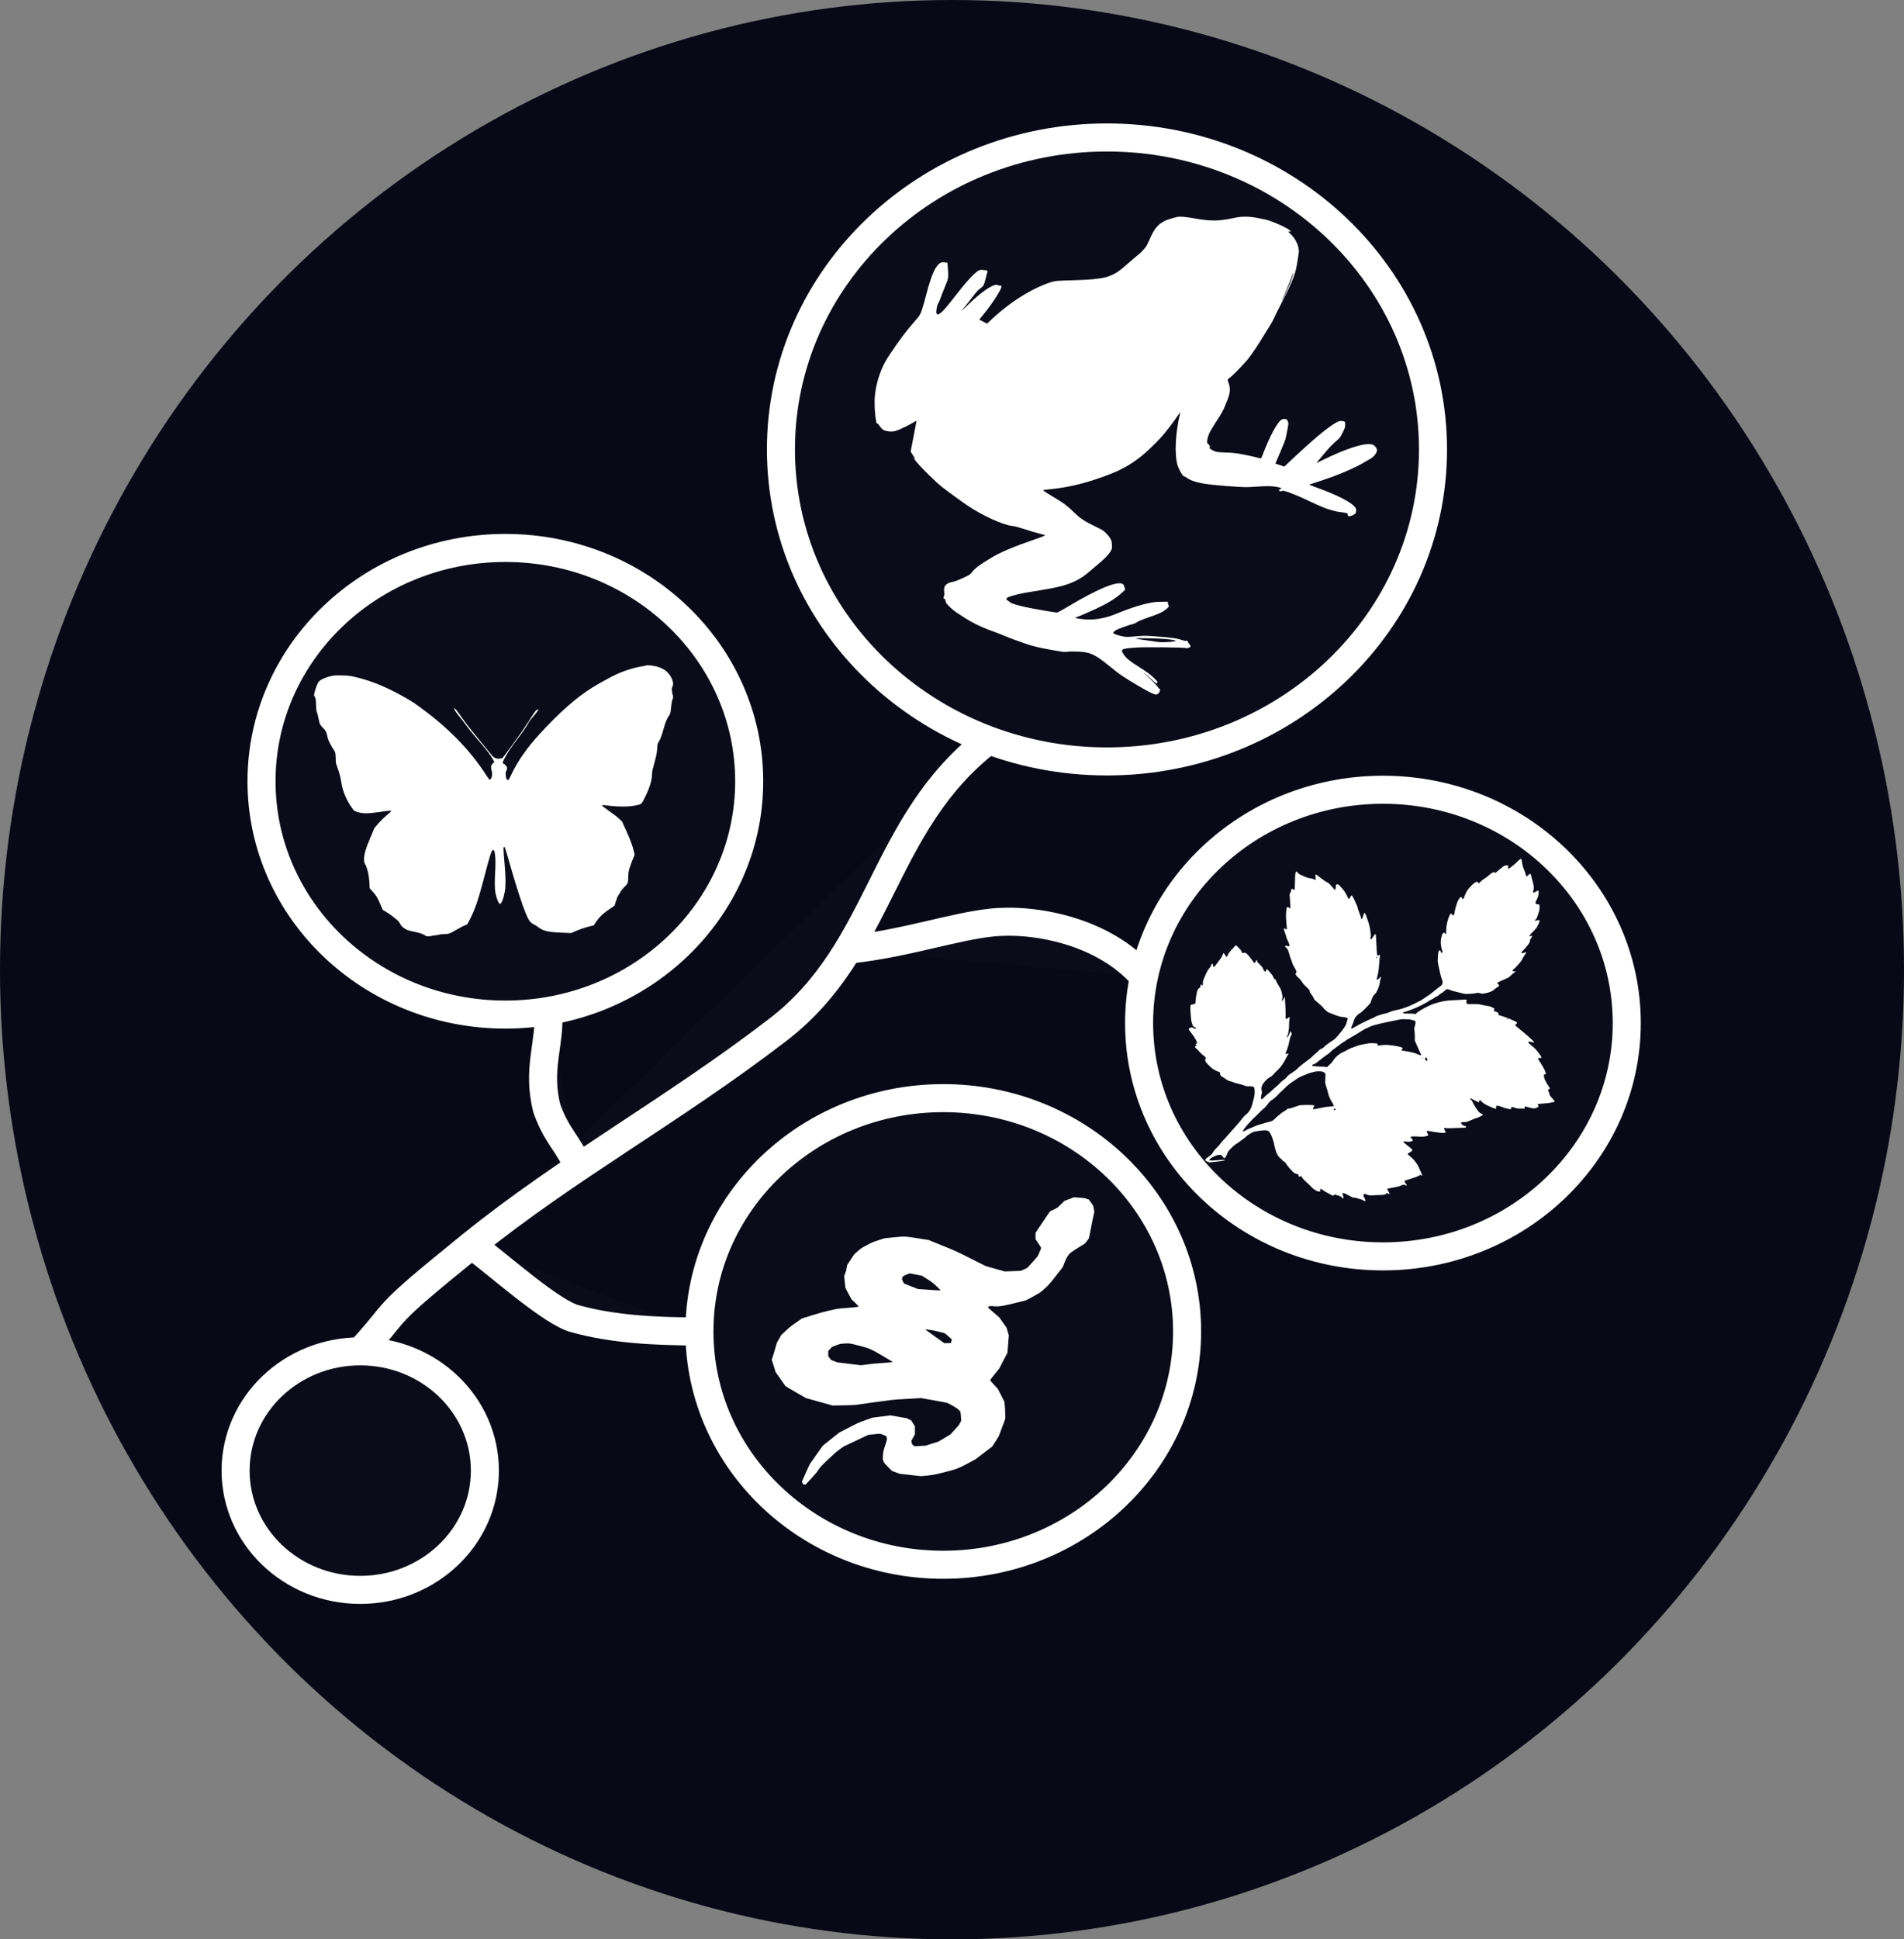 <?xml version="1.0" encoding="UTF-8" standalone="no"?>
<!-- Created with Inkscape (http://www.inkscape.org/) -->

<svg
   xmlns:dc="http://purl.org/dc/elements/1.1/"
   xmlns:cc="http://creativecommons.org/ns#"
   xmlns:rdf="http://www.w3.org/1999/02/22-rdf-syntax-ns#"
   xmlns:svg="http://www.w3.org/2000/svg"
   xmlns="http://www.w3.org/2000/svg"
   xmlns:sodipodi="http://sodipodi.sourceforge.net/DTD/sodipodi-0.dtd"
   xmlns:inkscape="http://www.inkscape.org/namespaces/inkscape"
   width="678.845mm"
   height="691.188mm"
   viewBox="0 0 678.845 691.188"
   version="1.1"
   id="svg5817"
   inkscape:version="0.92.4 (5da689c313, 2019-01-14)"
   sodipodi:docname="Taxon_icon.svg"
   inkscape:export-filename="C:\Users\jpanijeldouard\Documents\SINP\GINCO2\Dev_GeoNature\Spécifications\Exports_PDF\Icones\New_public_domain\Taxon_icon3.png"
   inkscape:export-xdpi="96"
   inkscape:export-ydpi="96">
  <rect x="0" y="0" width="678.845" height="691.188" fill="#808080" stroke="none"/>
  <defs
     id="defs5811">
    <inkscape:path-effect
       effect="spiro"
       id="path-effect6721"
       is_visible="true" />
    <inkscape:path-effect
       effect="spiro"
       id="path-effect6717"
       is_visible="true" />
    <inkscape:path-effect
       effect="spiro"
       id="path-effect6713"
       is_visible="true" />
    <inkscape:path-effect
       effect="spiro"
       id="path-effect6709"
       is_visible="true" />
    <inkscape:path-effect
       effect="spiro"
       id="path-effect6697"
       is_visible="true" />
    <inkscape:path-effect
       effect="spiro"
       id="path-effect6693"
       is_visible="true" />
    <inkscape:path-effect
       effect="spiro"
       id="path-effect6689"
       is_visible="true" />
  </defs>
  <sodipodi:namedview
     id="base"
     pagecolor="#ffffff"
     bordercolor="#666666"
     borderopacity="1.0"
     inkscape:pageopacity="0.0"
     inkscape:pageshadow="2"
     inkscape:zoom="0.27023919"
     inkscape:cx="602.12695"
     inkscape:cy="1202.2551"
     inkscape:document-units="mm"
     inkscape:current-layer="layer1"
     showgrid="false"
     inkscape:window-width="1224"
     inkscape:window-height="949"
     inkscape:window-x="137"
     inkscape:window-y="45"
     inkscape:window-maximized="0"
     fit-margin-top="0"
     fit-margin-left="0"
     fit-margin-right="0"
     fit-margin-bottom="0" />
  <g
     inkscape:label="Calque 1"
     inkscape:groupmode="layer"
     id="layer1"
     transform="translate(206.442,187.252)">
    <g
       id="g60">
      <ellipse
         inkscape:export-ydpi="96"
         inkscape:export-xdpi="96"
         ry="345.594"
         rx="339.423"
         cy="158.342"
         cx="132.981"
         id="path6628"
         style="fill:#00000f;fill-opacity:0.941;stroke-width:0.216" />
      <g
         id="g6823" />
      <path
         id="ellipse6746"
         style="fill:#ffffff;fill-opacity:0.015;stroke:#ffffff;stroke-width:10;stroke-linecap:round;stroke-linejoin:round;stroke-miterlimit:4;stroke-dasharray:none;stroke-opacity:1"
         d="m 216.8,287.282 c 0,45.925 -38.922,83.155 -86.935,83.155 -48.013,0 -86.935,-37.23 -86.935,-83.155 -5e-6,-45.925 38.922,-83.155 86.935,-83.155 48.013,0 86.935,37.23 86.935,83.155 z M -38.303,256.48 c 8.441,5.958 28.812,24.553 37.253,26.354 13.355,3.691 28.589,4.448 43.981,4.448 M 201.36,160.885 c -14.243,-16.49 -39.262,-20.946 -54.358,-19.323 -13.557,1.457 -29.979,7.268 -50.26,9.579 m -107.782,22.33 c 0.993,10.82 -4.158,20.123 -0.378,34.531 3.779,10.251 7.662,12.246 11.137,20.789 M 145.836,76.67 C 107.435,106.398 108.428,150.923 70.962,179.716 33.496,208.509 -4.149,228.876 -38.303,256.48 -72.457,284.084 -62.665,277.697 -78.005,294.368 M 60.669,91.193 c 10e-7,45.925 -38.922,83.155 -86.935,83.155 -48.013,0 -86.935,-37.23 -86.935,-83.155 0,-45.925 38.922,-83.155 86.935,-83.155 48.013,0 86.935,37.23 86.935,83.155 z M -33.564,336.878 c -2e-6,23.477 -19.897,42.509 -44.442,42.509 -24.544,0 -44.442,-19.032 -44.442,-42.509 0,-23.477 19.897,-42.509 44.442,-42.509 24.544,0 44.442,19.032 44.442,42.509 z M 373.558,177.372 c 0,45.925 -38.922,83.155 -86.935,83.155 -48.013,0 -86.935,-37.23 -86.935,-83.155 0,-45.925 38.922,-83.155 86.935,-83.155 48.013,3e-6 86.935,37.23 86.935,83.155 z M 304.475,-27.066 c 0,61.408 -52.044,111.189 -116.243,111.189 -64.199,3e-6 -116.243,-49.781 -116.243,-111.189 -4e-6,-61.408 52.044,-111.189 116.243,-111.189 64.199,0 116.243,49.781 116.243,111.189 z"
         inkscape:connector-curvature="0"
         sodipodi:nodetypes="sssssccccscccccsscssssssssssssssssssss" />
      <g
         style="fill:#ffffff;fill-opacity:1;stroke:none"
         transform="matrix(0.01,0,0,-0.008,68.663,341.837)"
         id="g6551">
        <path
           style="fill:#ffffff;fill-opacity:1"
           inkscape:connector-curvature="0"
           d="m 10767,12793 c -3,-5 -77,-42 -165,-82 l -158,-72 -117,-142 c -64,-79 -126,-152 -139,-164 -13,-11 -76,-52 -141,-91 l -119,-70 -145,-263 c -79,-145 -196,-361 -259,-480 l -114,-216 v -141 -141 l 100,-186 c 55,-102 100,-194 100,-206 0,-11 -27,-97 -61,-192 l -60,-172 -171,-245 c -94,-135 -179,-255 -190,-266 -10,-12 -70,-49 -132,-83 l -113,-61 -284,-14 -284,-13 -330,114 c -181,63 -341,121 -356,128 -14,8 -254,158 -533,335 -507,320 -509,321 -1004,572 l -497,252 -345,68 c -507,100 -495,99 -895,50 l -330,-41 -214,-87 c -203,-82 -225,-94 -415,-220 -197,-130 -204,-135 -327,-272 l -126,-139 -128,-244 -128,-244 -14,-130 c -11,-101 -22,-153 -50,-230 -41,-114 -41,-94 -12,-410 l 21,-240 105,-247 105,-248 129,-155 c 82,-99 126,-160 123,-170 -3,-8 -22,-19 -43,-24 -35,-10 -281,-38 -571,-65 -132,-13 -171,-22 -440,-101 -223,-66 -376,-119 -629,-218 L 1078,7395 868,7212 C 691,7058 634,7001 502,6846 L 345,6662 268,6493 190,6325 105,5960 C 58,5759 15,5587 9,5576 c -8,-13 -8,-25 0,-40 6,-11 38,-133 71,-271 l 60,-250 162,-290 c 89,-159 171,-306 184,-326 16,-25 129,-112 382,-292 l 359,-257 472,-165 471,-165 h 103 c 56,0 233,5 392,10 l 290,11 680,119 c 498,87 720,121 830,129 83,6 310,22 505,36 l 355,26 455,-100 c 250,-56 469,-107 485,-115 17,-8 99,-62 183,-120 117,-82 167,-125 217,-183 36,-42 67,-86 70,-97 2,-12 9,-102 15,-202 l 10,-181 -37,-99 c -33,-89 -53,-121 -194,-312 l -157,-213 -212,-159 c -118,-88 -214,-160 -215,-160 -1,0 -105,-40 -230,-90 l -227,-90 -162,-10 c -88,-6 -176,-12 -195,-15 -28,-3 -40,2 -78,38 -42,40 -46,49 -59,123 l -14,79 65,146 65,146 v 177 176 l -65,130 -65,129 -75,51 -76,51 -297,65 -297,64 -320,-51 -320,-50 -215,-96 C 3075,2746 3084,2752 2727,2519 L 2403,2308 2112,2017 1821,1725 1590,1315 1359,905 1219,521 c -89,-243 -139,-392 -135,-405 3,-12 15,-43 26,-69 20,-45 22,-47 63,-47 l 42,1 190,256 c 144,195 208,291 263,396 69,131 86,154 343,460 223,264 297,345 415,452 l 144,130 443,261 442,261 185,22 c 102,12 199,23 215,23 46,1 233,-96 240,-124 27,-125 28,-117 -45,-393 -65,-247 -69,-269 -79,-435 -8,-116 -9,-185 -2,-205 5,-16 17,-56 25,-87 13,-47 40,-87 157,-235 l 140,-178 141,-63 140,-64 379,-53 379,-54 217,28 c 213,28 226,31 553,130 463,140 573,191 920,427 l 255,174 295,281 295,280 117,227 116,227 116,387 116,388 v 192 c 0,106 -7,279 -15,385 l -14,192 -119,288 -118,288 -137,184 c -75,101 -137,191 -137,199 0,8 73,128 162,266 l 163,251 146,350 147,351 25,389 25,390 -40,170 -41,170 -129,230 -129,230 -204,220 c -113,120 -205,223 -205,228 0,4 11,19 25,32 28,29 78,32 228,14 141,-17 293,14 719,146 189,59 359,112 378,119 30,10 338,219 497,338 29,21 121,119 205,217 143,167 169,204 386,555 l 233,375 54,175 c 69,228 136,366 225,460 36,38 164,145 285,237 l 220,169 67,102 c 37,57 71,114 77,128 6,14 19,86 30,160 57,382 151,959 161,988 9,24 9,46 1,80 -6,26 -15,88 -20,137 -9,87 -12,95 -88,228 l -78,138 -80,36 c -73,33 -94,37 -230,49 -82,7 -169,15 -191,19 -23,4 -44,3 -47,-2 z m -5611,-3442 202,-49 183,-144 c 169,-132 197,-159 337,-322 96,-111 150,-182 145,-187 -6,-6 -161,4 -409,26 l -399,36 -247,121 -247,122 -37,89 c -31,76 -36,96 -31,138 3,27 12,61 19,76 17,33 232,155 262,148 12,-3 112,-27 222,-54 z m 503,-2466 c 99,-17 202,-43 330,-86 l 186,-61 55,-57 c 30,-32 86,-92 124,-135 l 69,-77 -11,-76 c -7,-41 -15,-79 -18,-84 -3,-5 -58,-9 -123,-9 h -118 l -329,293 c -180,160 -330,298 -332,305 -5,16 0,16 167,-13 z M 3078,6199 c 406,-129 453,-154 869,-459 356,-262 372,-275 358,-289 -6,-5 -158,-21 -340,-35 -238,-20 -392,-38 -551,-65 l -222,-38 -423,64 -424,65 -111,52 -110,53 -52,84 -52,84 v 116 115 l 51,75 c 28,41 60,84 71,95 10,12 83,51 161,87 141,65 144,66 262,75 222,17 200,20 513,-79 z"
           id="path6549" />
      </g>
      <g
         style="fill:#ffffff;fill-opacity:1;stroke:none"
         transform="matrix(0.014,0,0,-0.014,105.344,60.327)"
         id="g6858">
        <path
           style="fill:#ffffff;fill-opacity:1"
           inkscape:connector-curvature="0"
           d="m 7704,12160 c -84,-17 -256,-71 -307,-96 -186,-94 -274,-202 -399,-492 -32,-74 -72,-152 -90,-175 -80,-100 -141,-163 -211,-215 -41,-32 -145,-120 -232,-197 -228,-203 -324,-268 -491,-331 -160,-60 -436,-92 -899,-104 -428,-11 -478,-15 -585,-50 -499,-163 -1061,-520 -1543,-979 l -78,-75 -100,49 c -54,27 -99,52 -99,55 0,3 35,46 77,95 131,154 287,370 387,537 77,130 96,168 96,200 0,36 -2,38 -25,32 -15,-4 -39,0 -60,10 -29,14 -42,15 -77,5 -147,-39 -405,-230 -705,-523 -79,-76 -143,-136 -143,-132 0,3 37,49 81,102 45,54 132,165 195,248 64,86 132,166 159,186 95,72 107,84 129,129 13,25 33,91 45,146 12,55 29,120 38,144 22,59 11,76 -53,78 -27,0 -63,4 -80,8 -23,5 -44,0 -85,-20 -78,-39 -264,-232 -441,-455 -80,-102 -192,-243 -249,-315 -135,-171 -213,-258 -273,-306 -57,-46 -91,-50 -108,-14 -16,35 15,222 42,250 10,11 35,65 54,120 19,55 69,182 110,283 42,100 75,186 74,190 -1,4 4,25 11,46 14,39 12,113 -5,328 l -7,77 -72,6 c -80,8 -99,2 -153,-49 -101,-93 -192,-314 -302,-728 -110,-413 -138,-498 -195,-589 -13,-20 -79,-99 -145,-175 C 784,9229 652,9052 362,8620 174,8342 44,7964 9,7600 -7,7429 8,7141 42,6962 c 9,-50 15,-62 29,-60 11,2 31,-19 60,-62 60,-88 105,-118 205,-134 140,-22 189,-10 460,118 49,24 131,68 182,99 51,31 92,51 92,44 0,-7 -34,-185 -75,-396 l -74,-383 41,-67 c 23,-36 53,-82 67,-101 l 25,-35 -33,30 c -51,46 -34,16 56,-98 105,-132 471,-492 628,-618 130,-105 509,-381 670,-489 384,-257 905,-493 1135,-515 49,-4 137,-27 255,-65 192,-63 338,-106 475,-140 47,-11 92,-23 99,-26 23,-8 -73,-49 -282,-120 -492,-168 -840,-315 -1062,-447 -330,-197 -432,-274 -532,-403 -27,-35 -57,-53 -210,-124 -124,-57 -199,-86 -248,-95 -118,-21 -186,-60 -221,-127 -14,-28 -17,-124 -5,-168 4,-15 1,-43 -10,-70 -19,-51 -16,-70 11,-70 14,0 21,-10 25,-37 4,-21 12,-49 18,-63 21,-43 179,-193 257,-243 41,-27 134,-87 205,-133 209,-137 484,-268 770,-367 55,-19 163,-62 240,-94 77,-33 201,-81 275,-107 74,-27 191,-68 260,-93 179,-65 382,-113 721,-172 271,-47 301,-50 350,-40 36,8 116,10 239,6 276,-8 386,-41 584,-172 53,-35 153,-111 222,-169 145,-121 277,-222 384,-293 143,-96 584,-356 659,-390 42,-19 87,-40 101,-48 14,-7 41,-16 62,-20 45,-9 93,23 107,69 5,17 12,39 16,49 5,12 2,17 -8,17 -8,0 -29,21 -45,47 -30,46 -189,207 -322,326 l -65,59 63,-47 c 34,-26 110,-92 168,-147 93,-89 129,-111 129,-82 0,5 4,16 9,23 7,11 -13,36 -81,100 -108,103 -189,162 -433,316 -185,117 -268,185 -336,277 -19,25 -39,60 -45,78 -10,27 -9,34 10,54 27,28 108,40 386,57 219,13 1193,2 1213,-13 27,-22 132,15 132,46 0,8 -16,33 -35,56 -19,23 -35,50 -35,60 0,18 -46,35 -55,19 -3,-4 -31,1 -63,12 -149,52 -318,76 -737,105 -235,16 -261,16 -435,1 -102,-10 -214,-17 -250,-17 -114,0 -360,70 -360,103 0,16 32,46 80,75 45,26 325,127 407,146 34,8 75,23 90,34 60,42 161,85 358,152 235,80 316,118 406,190 81,65 86,74 65,117 -9,18 -16,44 -16,57 v 23 l -162,-3 c -129,-1 -190,-7 -295,-28 -222,-44 -459,-119 -758,-238 -238,-95 -287,-112 -425,-144 -169,-38 -325,-50 -487,-36 -76,7 -160,18 -188,26 l -50,13 28,12 c 16,6 30,11 32,11 12,0 345,143 470,202 332,157 506,266 675,420 l 73,67 -12,55 c -7,31 -20,65 -29,76 -101,125 -621,-82 -1438,-572 -133,-80 -241,-138 -256,-138 -49,0 -615,99 -802,140 -252,56 -364,92 -411,135 -20,19 -45,37 -56,40 -21,7 -24,32 -6,56 22,29 245,92 467,133 47,8 213,36 370,61 476,76 694,134 917,244 131,65 236,136 357,244 45,40 140,120 211,178 161,132 280,255 324,339 33,62 34,65 28,156 -5,80 -10,102 -38,155 -31,58 -117,153 -186,206 -18,14 -116,65 -219,114 -243,116 -360,193 -504,333 -188,183 -293,261 -565,422 -82,48 -171,105 -198,125 l -47,38 42,5 c 24,3 111,12 193,21 493,52 979,180 1545,407 263,106 500,246 735,435 126,101 364,329 502,482 101,111 328,407 426,556 40,61 57,80 53,60 -125,-518 -151,-1060 -65,-1343 25,-80 96,-214 139,-262 18,-19 27,-27 20,-17 -7,9 -10,17 -8,17 3,0 43,-25 89,-55 171,-113 412,-161 1029,-206 451,-32 470,-33 734,-14 271,19 415,17 541,-10 110,-23 118,-29 72,-51 -41,-20 -43,-23 -24,-47 10,-14 18,-14 53,-5 34,9 53,8 105,-6 90,-25 320,-118 479,-193 230,-110 431,-199 535,-238 124,-46 312,-95 385,-99 30,-2 83,-9 117,-17 61,-13 62,-13 65,-48 2,-30 7,-37 28,-39 51,-8 174,54 178,89 1,8 5,31 8,51 5,28 1,46 -16,72 -82,134 -460,330 -1014,527 -140,50 -173,65 -155,70 96,28 461,151 584,196 326,121 639,263 813,371 42,26 99,58 125,71 114,55 208,178 193,251 -9,45 -55,100 -101,121 -162,74 -676,-86 -1330,-413 -73,-37 -114,-53 -105,-42 8,11 56,66 105,124 50,58 110,130 135,160 65,82 184,203 275,280 76,64 84,74 145,194 54,107 65,136 68,190 6,87 -5,103 -73,111 -67,9 -106,-5 -219,-76 -219,-139 -550,-418 -1035,-873 l -223,-210 -114,38 c -63,20 -114,39 -114,40 0,2 14,34 31,72 18,38 61,139 96,224 36,85 80,191 98,235 19,44 41,121 50,170 9,50 25,132 36,183 10,51 19,108 19,128 0,45 -23,100 -48,113 -32,17 -92,13 -127,-9 -111,-69 -302,-428 -489,-918 -22,-56 -32,-72 -45,-68 -53,17 -275,68 -386,90 -242,47 -310,55 -500,60 -119,3 -209,10 -240,19 -107,30 -209,104 -164,119 16,5 -5,45 -43,80 -32,30 -33,46 -14,140 25,118 65,191 296,548 48,74 101,169 118,210 16,41 50,125 76,185 84,204 97,320 50,450 -40,112 -41,105 27,155 85,63 378,365 475,490 101,130 244,343 354,526 46,76 124,201 172,278 49,76 100,166 114,200 28,66 55,121 281,566 218,431 289,627 323,890 6,47 18,125 27,173 14,75 14,101 4,165 -19,128 -101,273 -210,375 -28,26 -51,50 -51,52 0,3 14,5 30,5 17,0 30,3 30,8 -1,22 -136,101 -289,167 -216,95 -278,115 -466,153 -304,63 -465,66 -712,13 -355,-76 -560,-80 -928,-16 -304,53 -410,63 -501,45 z m 2941,-1516 c -15,-49 -44,-132 -67,-184 -59,-140 -200,-441 -204,-437 -2,2 28,75 66,162 69,155 185,443 210,518 24,75 20,29 -5,-59 z M 7420,1416 c 92,-8 187,-23 215,-32 l 50,-18 -35,-7 c -87,-19 -329,-31 -406,-21 -443,60 -615,88 -588,94 48,12 586,0 764,-16 z"
           id="path6856" />
      </g>
      <g
         style="fill:#ffffff;fill-opacity:1;stroke:none"
         transform="matrix(8.0411583e-4,0.01,0.01,-8.0411583e-4,213.027,126.665)"
         id="g8891">
        <path
           style="fill:#ffffff;fill-opacity:1"
           inkscape:connector-curvature="0"
           d="m 1380,12773 c 1,-16 14,-53 30,-83 42,-77 40,-93 -7,-87 -21,2 -58,12 -83,22 -37,14 -62,16 -140,10 -52,-4 -117,-13 -145,-20 -28,-8 -91,-19 -140,-25 -151,-19 -162,-32 -95,-114 22,-26 40,-52 40,-56 0,-17 -29,-28 -98,-39 -41,-6 -105,-23 -144,-36 -96,-33 -215,-55 -304,-55 -60,0 -75,-3 -83,-18 -6,-11 -5,-24 2,-38 18,-31 95,-132 107,-139 13,-8 139,-187 174,-246 24,-42 25,-48 10,-59 -12,-11 -22,-11 -50,-1 -48,17 -64,3 -64,-58 0,-51 29,-122 64,-161 12,-14 35,-46 49,-72 15,-26 50,-75 77,-109 51,-64 61,-89 35,-89 -43,0 -4,-118 67,-202 24,-28 59,-79 78,-114 78,-140 97,-169 142,-222 27,-30 48,-59 48,-63 0,-5 -13,-15 -30,-24 -20,-10 -30,-23 -30,-38 1,-61 88,-182 226,-314 75,-71 104,-90 220,-147 78,-38 134,-72 134,-80 0,-8 -19,-21 -42,-28 -29,-10 -44,-21 -46,-35 -4,-29 73,-95 169,-143 77,-39 331,-130 362,-130 28,0 107,-41 107,-55 0,-8 -18,-24 -40,-35 -22,-11 -40,-26 -40,-33 0,-63 315,-191 545,-221 66,-9 131,-17 144,-18 36,-4 36,-24 1,-36 -37,-14 -41,-49 -7,-80 27,-25 137,-66 240,-88 83,-18 247,-12 325,12 61,18 96,18 112,-1 16,-19 -3,-45 -32,-45 -31,0 -58,-19 -58,-40 0,-37 81,-62 254,-80 60,-6 113,-13 117,-15 10,-7 325,30 471,55 67,11 154,30 192,42 107,32 186,14 226,-55 8,-14 27,-43 41,-64 14,-21 48,-72 75,-113 27,-41 70,-104 95,-140 26,-36 63,-94 82,-130 19,-36 61,-110 92,-165 79,-136 95,-167 95,-182 0,-8 17,-50 39,-96 37,-79 125,-325 141,-397 5,-19 20,-80 35,-134 14,-55 30,-144 35,-198 11,-109 32,-209 56,-265 9,-21 22,-74 29,-118 19,-123 35,-205 51,-261 8,-28 14,-58 14,-68 0,-9 13,-42 29,-74 16,-32 41,-97 56,-145 14,-48 53,-152 85,-230 31,-78 61,-153 65,-167 4,-14 32,-76 62,-139 74,-153 93,-198 86,-205 -15,-15 -53,-2 -134,44 -48,27 -100,52 -116,56 -39,10 -113,48 -144,76 -45,40 -116,132 -127,165 -11,33 -72,116 -157,213 -27,31 -78,89 -113,128 -37,43 -74,75 -90,78 -47,12 -186,83 -225,115 -21,17 -49,48 -61,68 -33,52 -279,179 -372,192 -36,5 -91,20 -124,34 -96,41 -114,32 -54,-26 59,-57 78,-109 39,-109 -8,0 -39,11 -68,24 -67,29 -341,96 -396,96 -22,0 -42,4 -45,9 -3,4 -40,11 -83,15 -67,5 -132,17 -240,43 -28,6 -30,-14 -8,-56 28,-56 53,-54 -545,-36 -213,7 -238,2 -205,-36 11,-12 53,-46 93,-76 78,-59 89,-85 39,-91 -16,-2 -40,4 -55,14 -23,15 -44,16 -171,11 -149,-7 -249,-21 -401,-56 -114,-27 -282,-79 -295,-92 -16,-16 24,-43 103,-68 101,-32 136,-81 58,-81 -19,0 -85,-15 -147,-34 -154,-45 -155,-46 -227,-56 -34,-4 -80,-18 -102,-29 -23,-12 -47,-21 -54,-21 -16,0 -182,-62 -244,-92 -59,-28 -54,-53 17,-93 30,-16 56,-35 58,-42 4,-12 -65,-53 -90,-53 -13,0 -67,-24 -182,-82 -33,-17 -82,-49 -110,-72 -27,-23 -71,-56 -96,-74 -53,-36 -79,-71 -79,-106 0,-32 5,-35 108,-55 90,-19 108,-32 71,-52 -12,-6 -73,-50 -135,-96 -79,-60 -118,-96 -130,-121 -9,-21 -31,-53 -48,-73 -17,-20 -53,-64 -81,-99 -27,-34 -84,-98 -125,-142 -72,-77 -74,-80 -55,-94 16,-12 36,-14 92,-8 91,8 100,-4 56,-75 -18,-28 -35,-74 -41,-111 -7,-35 -21,-80 -32,-102 -11,-21 -20,-44 -20,-51 0,-7 -23,-48 -50,-92 -28,-44 -50,-85 -50,-92 0,-19 -69,-92 -102,-109 -38,-20 -35,-38 9,-59 43,-21 154,-37 395,-60 92,-8 179,-19 193,-25 32,-12 32,-33 0,-54 -49,-32 -27,-62 58,-81 16,-3 47,-18 70,-33 l 41,-27 h 245 c 271,-1 277,-2 221,-60 -37,-38 -37,-66 0,-77 107,-30 151,-38 269,-49 74,-6 211,-10 307,-7 95,3 178,2 185,-2 8,-6 4,-19 -15,-46 -14,-21 -26,-45 -26,-53 0,-17 21,-13 180,29 63,16 125,30 138,30 13,0 56,13 95,29 198,79 271,76 222,-9 -8,-14 -14,-40 -15,-57 0,-47 32,-44 79,7 40,44 88,61 266,94 50,9 140,33 201,52 61,18 119,34 130,34 10,0 68,25 127,55 117,60 162,68 192,35 10,-11 28,-20 39,-20 23,0 129,76 152,108 17,25 93,77 141,97 43,18 120,77 212,161 89,82 109,94 141,87 19,-3 38,2 56,15 81,55 130,82 192,103 63,21 75,30 213,171 86,87 154,148 166,148 21,0 183,158 183,179 0,7 18,47 40,89 100,193 143,297 150,362 8,78 47,197 67,204 8,3 35,-5 61,-18 26,-13 70,-30 97,-39 94,-28 211,-122 423,-337 109,-112 128,-136 177,-232 65,-127 168,-284 195,-298 11,-6 24,-29 30,-52 14,-49 66,-144 83,-151 7,-3 35,-38 62,-78 27,-41 72,-99 99,-130 56,-63 118,-152 190,-274 57,-96 169,-258 213,-308 49,-55 108,-147 146,-224 46,-94 87,-152 146,-205 30,-27 64,-72 87,-118 24,-45 60,-93 93,-124 29,-28 77,-87 106,-131 30,-44 91,-126 137,-182 46,-57 101,-133 123,-170 22,-37 64,-91 93,-119 55,-54 69,-98 35,-111 -19,-7 -127,19 -177,42 -26,12 -45,14 -89,7 -94,-15 -153,-1 -238,56 -90,60 -210,206 -234,283 -12,36 -58,99 -110,149 -26,25 -71,77 -100,115 -101,131 -243,252 -405,345 -34,18 -78,49 -100,67 -49,42 -74,44 -67,5 3,-15 8,-37 12,-49 10,-31 -17,-30 -73,2 -44,25 -226,105 -239,105 -13,0 -205,61 -258,82 -27,11 -59,28 -70,38 -31,28 -70,35 -97,16 -12,-9 -32,-16 -43,-16 -19,-1 -19,-2 3,-20 13,-11 42,-25 64,-32 38,-11 128,-81 128,-99 0,-16 -26,-10 -45,10 -19,22 -115,55 -189,66 -27,4 -58,11 -70,15 -11,5 -77,14 -146,19 -69,5 -153,18 -187,29 -33,11 -66,16 -73,12 -7,-5 1,-26 26,-69 48,-80 41,-88 -58,-73 -112,18 -684,36 -693,23 -2,-4 24,-23 58,-42 35,-20 63,-42 65,-53 4,-21 -11,-20 -86,8 -36,14 -57,14 -140,6 -131,-15 -189,-32 -307,-94 -99,-51 -163,-78 -218,-90 -20,-5 -32,-16 -39,-36 -6,-19 -19,-32 -34,-35 -13,-3 -34,-7 -46,-10 -32,-6 -198,-115 -252,-166 l -46,-42 43,-22 c 23,-13 43,-30 45,-38 4,-20 -61,-62 -109,-71 -42,-8 -87,-38 -182,-124 -55,-51 -74,-62 -102,-62 -60,0 -50,-27 23,-64 34,-18 43,-50 16,-60 -29,-11 -228,-138 -279,-178 -91,-71 -109,-107 -90,-180 7,-26 5,-28 -50,-43 -43,-13 -78,-35 -147,-92 -49,-42 -92,-82 -95,-89 -5,-13 17,-37 188,-214 36,-37 85,-78 109,-91 77,-43 85,-48 85,-59 0,-6 -31,-28 -70,-49 -69,-37 -88,-62 -52,-69 11,-2 35,-15 54,-28 20,-13 41,-24 47,-24 6,0 50,-35 97,-77 47,-43 123,-109 167,-148 106,-90 106,-99 6,-113 -39,-6 -49,-11 -49,-27 0,-14 13,-24 50,-37 29,-10 62,-32 80,-52 45,-52 181,-147 263,-184 40,-19 97,-49 127,-67 41,-24 72,-34 122,-39 38,-4 76,-10 85,-12 24,-7 23,-35 -2,-41 -11,-3 -20,-9 -20,-14 0,-15 49,-41 69,-36 27,7 51,-11 51,-38 0,-19 13,-33 53,-59 41,-28 86,-44 217,-76 91,-22 179,-40 197,-40 79,0 86,-11 102,-167 3,-27 69,-36 300,-41 192,-3 250,-1 325,13 124,23 151,36 176,84 11,22 29,45 40,51 35,19 36,-16 1,-72 -50,-81 -50,-114 3,-181 15,-19 26,-13 172,84 138,92 317,176 353,164 10,-3 23,-17 30,-31 11,-25 12,-25 37,-10 29,20 44,14 44,-20 0,-38 42,-32 77,11 16,19 55,53 88,76 73,52 204,173 227,211 18,28 60,39 73,18 3,-5 31,-10 62,-10 62,0 51,-7 216,133 112,95 153,149 227,296 30,61 33,63 62,57 45,-9 115,27 132,68 7,17 31,51 53,76 75,87 100,126 122,190 13,36 35,90 51,120 16,30 35,78 43,105 32,106 91,261 110,289 16,22 23,54 28,125 14,190 23,201 168,201 56,0 119,-6 151,-15 30,-9 78,-22 105,-29 28,-8 82,-26 120,-41 39,-15 108,-40 155,-57 123,-44 260,-158 321,-269 8,-14 64,-70 124,-126 61,-55 134,-127 164,-159 30,-33 164,-172 297,-309 133,-138 257,-268 274,-290 17,-22 51,-53 74,-70 24,-17 79,-74 122,-126 76,-92 93,-108 196,-185 33,-25 60,-59 93,-117 100,-179 134,-193 189,-78 l 31,66 -2,160 c -3,219 -15,388 -29,392 -18,6 -24,-73 -24,-293 0,-199 -7,-254 -34,-254 -13,0 -62,60 -75,92 -57,136 -70,181 -72,253 -3,77 -3,77 32,109 20,17 50,39 67,48 19,10 32,25 32,36 0,25 -87,85 -192,132 -34,16 -65,43 -110,97 -35,42 -80,96 -101,121 -21,24 -58,84 -83,133 -24,49 -61,111 -81,137 -19,26 -44,66 -54,90 -11,24 -41,69 -69,101 -65,75 -145,230 -164,317 -16,74 -29,401 -17,409 5,2 8,18 9,35 1,43 42,93 94,114 23,10 63,27 88,37 25,11 84,28 132,38 47,10 91,21 96,25 6,3 56,11 111,16 140,15 266,43 357,81 60,25 92,47 147,100 39,38 76,69 82,69 7,0 25,20 41,45 15,25 30,45 34,45 9,0 164,93 196,118 16,12 67,52 113,87 46,36 89,76 97,90 7,14 16,31 21,37 4,7 13,31 18,53 8,32 15,41 35,43 72,8 84,20 58,61 -16,26 0,45 64,77 27,14 70,46 96,72 26,26 89,83 141,127 157,134 173,148 215,203 59,77 76,112 76,155 v 37 h -44 c -25,0 -47,4 -50,9 -7,10 42,80 88,126 17,17 51,67 75,111 25,43 62,102 83,130 43,57 47,78 18,96 -25,16 -25,29 0,75 11,21 20,48 20,61 0,13 9,35 20,49 11,14 20,31 20,38 0,7 21,31 48,53 26,22 44,44 40,48 -11,10 -55,9 -121,-5 -31,-7 -62,-9 -67,-6 -20,12 -9,49 34,114 24,36 49,77 56,91 7,14 33,56 57,93 34,52 44,74 39,93 -5,17 4,49 28,103 19,44 40,97 46,119 5,22 28,67 49,99 22,31 37,61 35,65 -11,18 -78,6 -136,-23 -60,-30 -63,-31 -95,-15 -39,19 -41,32 -9,94 44,88 56,142 54,237 -1,50 3,151 8,224 12,158 6,217 -25,240 -17,13 -20,23 -15,48 4,18 13,38 20,44 18,15 18,39 0,39 -8,0 -47,-18 -88,-40 -44,-23 -78,-36 -86,-31 -8,5 -16,50 -22,122 -19,217 -32,303 -58,373 -29,82 -30,102 -2,156 11,21 20,42 20,45 0,14 -36,1 -83,-30 -55,-37 -78,-43 -95,-22 -5,6 -28,98 -51,202 -43,192 -72,292 -97,332 -19,30 -18,47 6,68 33,30 8,37 -56,16 -204,-68 -331,-116 -354,-136 -8,-7 -34,-22 -58,-34 -72,-37 -161,-108 -241,-192 -55,-59 -81,-79 -92,-74 -10,3 -29,34 -44,68 -30,69 -60,107 -86,107 -9,0 -57,-43 -106,-96 -163,-178 -179,-194 -203,-194 -17,0 -21,4 -15,18 3,9 13,57 22,105 13,79 13,92 -1,134 -9,26 -16,55 -16,65 0,29 -25,21 -76,-23 -67,-58 -79,-51 -79,41 1,41 9,125 19,185 10,61 18,137 19,170 2,67 -17,183 -33,199 -7,7 -29,1 -69,-19 -97,-46 -111,-21 -65,115 13,41 29,102 34,135 5,33 14,76 20,95 29,92 48,248 34,284 -8,22 -18,20 -80,-10 -88,-43 -99,-31 -74,81 7,28 16,174 20,325 5,151 12,286 15,300 8,31 -15,66 -38,57 -9,-3 -21,-25 -27,-49 -13,-47 -40,-82 -82,-104 -33,-17 -33,-17 -50,0 -12,11 -13,29 -5,91 10,84 8,94 -74,334 -16,45 -29,92 -29,102 0,35 -69,222 -89,243 -20,19 -20,19 -38,-14 -21,-40 -102,-130 -116,-130 -5,0 -33,-15 -61,-34 -64,-42 -169,-95 -263,-131 -39,-15 -86,-41 -103,-57 -41,-37 -69,-31 -44,9 10,16 25,37 35,48 10,11 32,49 51,85 18,36 44,80 57,98 13,18 21,35 19,37 -2,3 -22,8 -43,13 -50,10 -54,25 -13,51 39,25 106,97 153,166 49,72 175,311 178,337 2,21 -3,23 -50,26 -28,2 -53,8 -56,15 -9,24 30,143 71,215 42,74 99,259 88,287 -3,9 -18,15 -35,15 -17,0 -31,6 -35,16 -5,13 28,110 55,157 12,23 33,174 34,247 v 55 h -35 c -32,0 -35,3 -33,27 1,14 13,55 28,90 38,90 65,187 65,230 0,44 -37,148 -53,148 -6,0 -26,-5 -44,-12 -29,-10 -36,-10 -44,2 -5,8 -8,96 -7,195 2,168 -1,217 -17,320 -10,69 -15,85 -25,85 -11,0 -103,-63 -168,-116 -39,-32 -62,-43 -103,-48 -29,-4 -68,-14 -87,-22 -19,-8 -47,-14 -63,-14 -26,0 -29,4 -29,30 0,48 -23,47 -113,-7 -45,-27 -109,-59 -142,-72 -33,-12 -81,-31 -107,-42 -30,-12 -71,-19 -114,-19 -72,0 -69,-3 -53,60 5,21 -46,17 -136,-8 -62,-18 -254,-110 -387,-186 -70,-40 -84,-34 -80,37 l 4,57 h -30 c -17,0 -50,-14 -78,-33 -27,-19 -71,-46 -99,-62 -81,-47 -175,-126 -271,-229 -50,-53 -98,-96 -107,-96 -34,0 -38,34 -12,99 28,67 32,101 12,101 -26,0 -139,-102 -357,-323 -124,-125 -237,-241 -251,-257 -35,-39 -52,-38 -78,5 -44,75 -73,43 -212,-235 -42,-85 -96,-204 -119,-263 l -43,-108 -37,6 c -36,6 -38,5 -62,-37 -14,-24 -31,-60 -39,-80 -14,-40 -37,-49 -59,-23 -7,8 -19,15 -26,15 -19,0 -100,-126 -109,-170 -10,-52 -64,-245 -91,-327 -19,-56 -26,-110 -35,-249 -6,-98 -15,-188 -20,-201 -11,-30 -49,-38 -105,-23 -24,7 -48,10 -52,6 -4,-4 -7,-87 -7,-184 -1,-98 -5,-249 -9,-337 -11,-198 8,-377 63,-617 47,-205 209,-576 297,-681 26,-31 30,-47 15,-62 -6,-6 -15,-66 -21,-135 -23,-264 -29,-292 -55,-270 -8,6 -19,37 -25,68 -5,31 -15,80 -20,107 -13,61 -115,377 -134,414 -8,14 -24,55 -36,91 -21,61 -131,292 -151,316 -5,6 -16,34 -24,61 -8,27 -28,68 -45,91 -16,22 -32,54 -36,69 -10,40 -40,97 -59,113 -9,8 -30,41 -46,75 -15,33 -47,85 -69,115 -72,96 -73,100 -44,167 14,32 33,71 41,88 9,16 27,63 39,105 12,41 46,140 74,220 52,145 52,145 57,295 3,83 1,182 -5,221 -11,75 1,163 28,213 18,34 6,166 -25,288 -25,95 -49,146 -89,191 -18,21 -36,51 -83,140 -21,41 -50,42 -88,2 -16,-16 -32,-30 -37,-30 -15,0 -57,97 -104,241 -58,178 -63,189 -133,268 -31,35 -67,86 -81,114 -34,68 -46,70 -57,5 -11,-72 -35,-72 -79,1 -31,52 -103,133 -174,198 -19,17 -49,47 -67,67 -18,19 -63,51 -100,72 -37,20 -99,64 -136,97 -81,71 -97,68 -73,-16 18,-63 20,-93 6,-102 -17,-11 -46,13 -104,84 -31,39 -99,109 -152,155 -83,75 -101,86 -150,96 -43,9 -67,22 -100,52 -64,59 -88,47 -68,-34 12,-52 -22,-30 -107,69 -129,148 -149,168 -235,225 -103,69 -179,101 -195,82 -11,-13 -7,-81 8,-141 8,-36 -18,-27 -48,15 -23,32 -45,45 -180,100 -132,55 -165,64 -236,69 -99,7 -113,-1 -113,-63 0,-36 -5,-47 -26,-60 -25,-17 -28,-16 -92,16 -37,19 -76,41 -87,50 -36,30 -176,70 -245,70 -26,0 -30,-4 -30,-27 z m 4469,-1447 c -13,-29 -32,-36 -22,-8 8,22 25,44 30,39 2,-3 -2,-16 -8,-31 z M 7085,8371 c 10,-17 -18,-61 -41,-67 -34,-9 -79,9 -79,32 0,27 105,58 120,35 z m -107,-173 c -6,-18 -28,-21 -28,-4 0,9 7,16 16,16 9,0 14,-5 12,-12 z m -104,-36 c 3,-5 -2,-22 -10,-38 -9,-16 -23,-47 -32,-69 -8,-22 -24,-52 -34,-67 -25,-37 -79,-207 -112,-353 -37,-164 -49,-182 -82,-126 -10,17 -23,31 -29,31 -41,0 -123,-268 -161,-525 -11,-82 -14,-142 -9,-234 l 7,-124 -31,5 c -18,3 -36,-1 -41,-7 -6,-7 -18,-67 -27,-135 -14,-106 -15,-141 -4,-249 20,-210 33,-294 52,-344 10,-27 27,-92 39,-145 12,-54 35,-124 52,-157 39,-80 98,-222 98,-238 0,-28 85,-166 155,-251 19,-24 74,-74 121,-111 47,-37 92,-82 101,-99 9,-17 35,-51 58,-76 l 42,-46 -18,-89 c -10,-50 -19,-110 -19,-135 0,-25 -7,-75 -15,-113 -8,-37 -17,-94 -21,-127 -4,-36 -12,-61 -20,-64 -17,-7 -42,29 -50,75 -8,39 -32,82 -123,212 -70,101 -158,242 -203,325 -16,30 -48,73 -71,97 -24,23 -58,69 -76,101 -18,33 -41,73 -53,89 -82,123 -178,281 -178,296 0,10 -15,37 -34,62 -19,24 -37,55 -41,68 -4,13 -25,58 -46,99 -21,41 -81,165 -134,275 -54,110 -105,211 -115,225 -9,14 -20,36 -23,50 -3,14 -23,68 -45,121 -22,52 -45,122 -52,155 -6,32 -15,75 -20,94 -11,43 -56,342 -65,430 -3,36 -20,166 -36,290 -18,135 -28,243 -25,270 4,25 10,92 16,148 9,98 23,164 40,187 4,6 11,24 15,42 3,18 15,43 26,57 18,23 25,25 67,19 26,-3 81,-19 122,-36 67,-27 82,-29 150,-24 41,4 138,1 215,-5 l 140,-11 155,53 c 256,87 288,98 317,114 31,17 59,20 67,8 z M 3310,6875 c 0,-16 -9,-19 -34,-9 -25,9 -19,24 9,24 16,0 25,-6 25,-15 z M 8566,4959 c 20,-40 5,-62 -26,-34 -20,18 -26,45 -13,58 12,13 23,7 39,-24 z m -134,-169 c -2,-74 2,-169 8,-210 14,-96 39,-327 40,-363 0,-41 -25,-44 -65,-8 -64,56 -77,42 -93,-94 -13,-102 -26,-335 -23,-380 1,-16 9,-55 18,-85 9,-30 21,-80 28,-110 7,-30 20,-84 30,-119 9,-36 14,-77 11,-94 -5,-25 0,-38 24,-69 17,-21 48,-75 69,-120 21,-46 55,-103 75,-127 21,-25 46,-61 56,-80 10,-20 46,-67 80,-106 83,-94 95,-120 114,-255 9,-63 23,-135 31,-160 8,-25 17,-63 20,-85 12,-80 27,-142 55,-230 79,-251 103,-319 126,-352 23,-34 34,-103 16,-103 -47,0 -341,300 -485,493 -21,29 -75,92 -121,142 -45,49 -99,116 -119,148 -39,60 -106,131 -198,208 -36,31 -67,69 -89,110 -49,94 -85,143 -180,249 -47,52 -97,113 -111,135 -15,22 -53,69 -86,105 -84,91 -186,244 -262,392 -16,31 -38,69 -50,84 -12,15 -21,32 -21,38 0,6 -15,43 -33,81 -18,39 -39,97 -46,129 -7,33 -22,80 -33,105 -18,44 -55,211 -66,301 -7,64 -4,134 9,214 9,55 18,76 46,107 19,21 43,41 53,44 11,3 60,-1 109,-9 165,-29 219,-30 306,-8 119,30 221,51 303,62 41,6 86,17 100,24 15,8 47,19 72,26 25,6 65,23 90,37 62,37 151,72 175,70 19,-2 20,-8 17,-137 z"
           id="path8889" />
      </g>
      <g
         style="fill:#ffffff;fill-opacity:1;stroke:none"
         transform="matrix(0.01,0,0,-0.012,-94.459,146.44)"
         id="g8943">
        <path
           style="fill:#ffffff;fill-opacity:1"
           inkscape:connector-curvature="0"
           d="m 11849,8045 c -4,-3 -67,-15 -140,-25 -342,-49 -666,-135 -994,-265 -156,-62 -625,-278 -785,-362 C 9335,7082 8766,6664 8040,6006 7582,5590 7258,5202 7015,4775 c -70,-122 -82,-137 -114,-133 -36,4 -63,65 -69,154 -4,67 -2,78 22,114 17,26 26,53 26,80 0,35 -6,47 -45,85 -25,24 -59,46 -76,50 -17,4 -33,13 -35,20 -6,16 55,126 134,240 79,114 187,246 358,435 259,286 372,425 443,542 12,20 75,87 139,148 120,115 192,196 192,218 0,25 -43,10 -86,-30 -25,-24 -75,-82 -112,-130 -224,-290 -292,-377 -397,-503 -162,-196 -640,-740 -670,-763 -17,-14 -48,-21 -109,-25 -76,-6 -92,-4 -157,19 -71,26 -78,31 -218,178 -80,83 -283,291 -451,461 -303,308 -423,439 -615,672 -87,106 -170,182 -183,169 -2,-3 9,-29 25,-58 18,-34 92,-119 203,-233 96,-100 204,-217 239,-260 35,-44 157,-170 270,-280 437,-423 549,-544 662,-711 30,-44 37,-60 28,-70 -6,-8 -17,-14 -23,-14 -14,0 -59,-46 -75,-77 -17,-34 -13,-100 10,-154 46,-106 -9,-287 -80,-264 -10,3 -53,51 -96,108 -613,800 -1442,1495 -2565,2152 -130,76 -431,221 -690,332 -540,232 -1031,384 -1516,469 -125,22 -189,27 -394,31 -216,5 -259,3 -365,-15 C 434,7699 238,7628 172,7566 93,7494 -41,7130 11,7130 c 5,0 20,-21 31,-47 18,-40 23,-76 28,-213 6,-150 9,-170 33,-221 15,-31 38,-106 52,-168 38,-175 55,-202 183,-311 82,-69 101,-101 130,-216 11,-45 33,-106 48,-135 34,-69 126,-208 180,-274 65,-80 67,-87 75,-251 l 7,-150 55,-131 c 68,-160 121,-331 137,-438 36,-240 187,-542 383,-766 72,-83 77,-86 148,-107 219,-63 403,-65 869,-7 269,33 380,41 380,26 0,-6 -30,-32 -67,-59 -202,-144 -320,-238 -420,-337 l -112,-110 -144,-285 c -178,-353 -227,-497 -227,-658 0,-59 5,-73 35,-121 94,-148 146,-343 161,-612 l 7,-114 50,-45 c 167,-148 232,-235 347,-461 l 69,-136 93,-45 c 103,-49 257,-142 393,-237 67,-46 96,-74 117,-110 62,-106 190,-190 343,-224 39,-9 126,-25 195,-37 69,-11 159,-30 200,-41 85,-23 190,-67 190,-80 0,-12 187,-11 209,1 10,5 73,14 139,19 67,5 131,15 143,22 13,7 78,12 163,13 171,2 189,8 466,141 107,52 232,106 277,121 l 83,27 59,91 c 196,305 318,589 505,1179 174,549 201,631 248,757 52,141 77,180 114,180 32,0 43,-19 59,-101 25,-135 28,-281 10,-574 -19,-303 -16,-462 10,-590 33,-156 115,-326 161,-333 51,-7 128,154 176,368 34,154 32,454 -6,775 -29,249 -48,508 -39,531 7,18 28,18 46,0 7,-8 62,-157 122,-333 326,-964 609,-1663 738,-1824 52,-64 118,-111 191,-135 28,-9 81,-36 118,-61 184,-121 355,-158 788,-173 157,-5 313,-12 347,-14 54,-5 72,-1 156,34 160,65 397,132 620,176 l 88,17 63,81 c 135,171 291,293 558,435 64,34 119,69 123,79 4,9 25,64 46,121 42,111 66,156 114,211 17,19 43,56 58,82 18,30 61,75 120,123 138,113 141,118 148,299 5,139 9,160 42,257 19,59 70,174 111,257 l 75,151 -20,78 c -48,182 -134,374 -317,708 l -109,200 -84,68 c -86,70 -193,139 -449,289 -157,93 -199,122 -188,133 4,4 103,-2 220,-14 414,-41 737,-38 1017,10 170,29 179,36 290,223 182,307 261,524 261,715 0,59 10,99 70,278 84,252 108,354 117,496 6,105 7,108 45,160 58,76 109,189 178,391 76,224 117,305 201,404 37,41 56,110 69,247 11,111 42,239 60,250 13,8 13,98 0,111 -17,17 -41,153 -34,192 3,20 14,49 25,64 56,79 -11,259 -144,384 -115,110 -268,179 -487,219 -99,19 -290,31 -301,20 z"
           id="path8941" />
      </g>
    </g>
  </g>
</svg>
